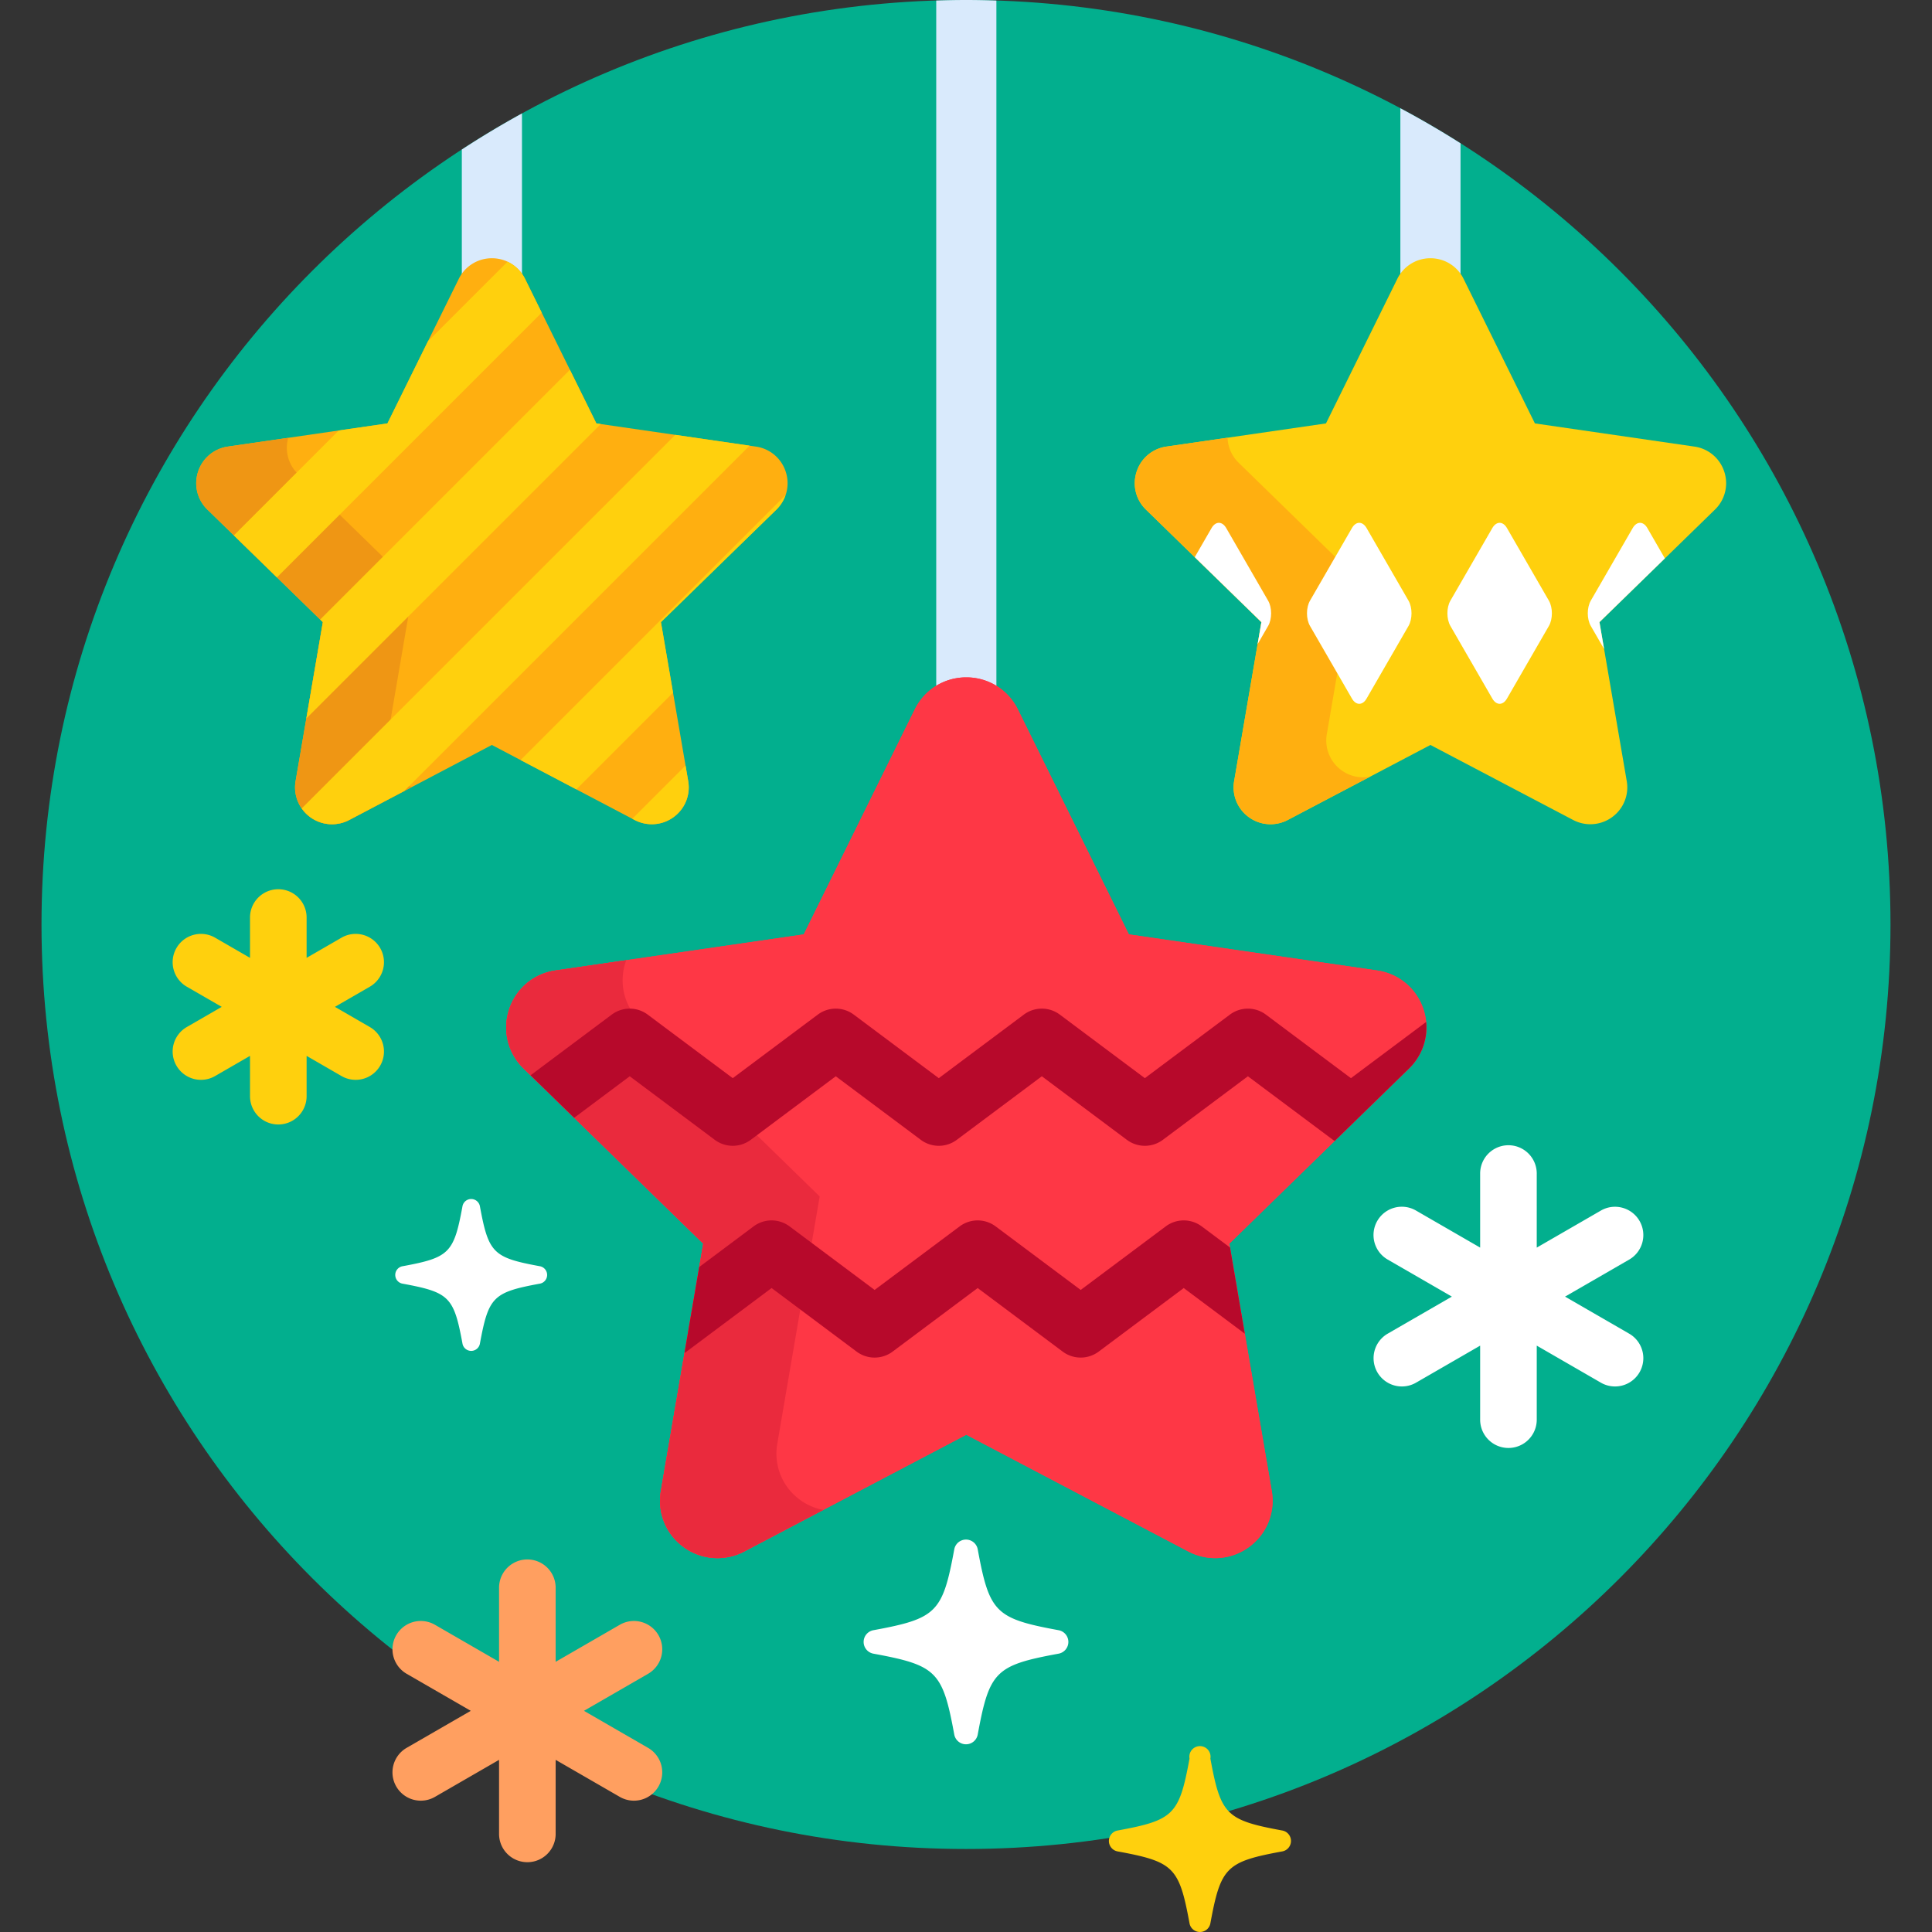 <svg viewBox="-11 0 512 512" xmlns="http://www.w3.org/2000/svg"><rect x="-11" y="0" width="512" height="512" fill="#333333" stroke="none"/><path d="M490 245c0 135.309-109.691 245-245 245S0 380.309 0 245 109.691 0 245 0s245 109.691 245 245zm0 0" fill="#02af8e"/><path d="M245.078 180.508c2.918 0 5.672.875 7.977 2.433V.145C250.379.059 247.695 0 245 0c-2.64 0-5.27.059-7.89.14v182.801a14.16 14.16 0 0 1 7.968-2.433zm0 0M360.11 28.688v45.84l.093-.188a8.725 8.725 0 0 1 7.875-4.903 8.744 8.744 0 0 1 7.89 4.903l.087.176v-36.54a245.807 245.807 0 0 0-15.946-9.288zm0 0M111.48 74.34a8.72 8.72 0 0 1 7.875-4.903 8.742 8.742 0 0 1 7.887 4.903l.086.18V30.066a244.68 244.68 0 0 0-15.941 9.563v34.898zm0 0" fill="#d9eafc"/><path d="M420.75 353.434l-16.996-9.817 16.996-9.812a7.503 7.503 0 0 0 2.746-10.246c-2.074-3.586-6.66-4.817-10.246-2.746l-16.996 9.816V311a7.5 7.5 0 1 0-15 0v19.625l-16.992-9.813a7.499 7.499 0 1 0-7.5 12.988l16.996 9.817-16.996 9.813a7.5 7.5 0 1 0 7.5 12.992l16.992-9.813v19.618a7.5 7.5 0 1 0 15 0v-19.622l16.996 9.817a7.498 7.498 0 0 0 7.5-12.988zm0 0" fill="#fff"/><path d="M87.004 272.172l-9.25-5.344 9.25-5.34a7.5 7.5 0 1 0-7.5-12.992l-9.25 5.344v-10.684a7.5 7.5 0 1 0-15 0v10.684l-9.25-5.344c-3.582-2.066-8.172-.844-10.242 2.746-2.075 3.586-.844 8.172 2.742 10.246l9.254 5.34-9.254 5.344a7.499 7.499 0 0 0-2.742 10.246 7.492 7.492 0 0 0 6.5 3.75c1.27 0 2.562-.324 3.742-1.004l9.25-5.344v10.68a7.5 7.5 0 1 0 15 0v-10.68l9.25 5.344a7.498 7.498 0 0 0 10.246-2.746 7.5 7.5 0 0 0-2.746-10.246zm0 0" fill="#ffd00d"/><path d="M160.75 463.203l-16.996-9.816 16.996-9.813a7.5 7.5 0 0 0 2.746-10.246 7.503 7.503 0 0 0-10.246-2.746l-16.996 9.816V420.77a7.5 7.5 0 1 0-15 0v19.625l-16.992-9.813a7.503 7.503 0 0 0-10.246 2.742 7.502 7.502 0 0 0 2.746 10.246l16.996 9.817-16.996 9.812c-3.586 2.074-4.817 6.66-2.746 10.246a7.498 7.498 0 0 0 10.246 2.746l16.992-9.812V486a7.5 7.5 0 0 0 7.5 7.5c4.144 0 7.5-3.355 7.5-7.5v-19.621l16.996 9.812a7.498 7.498 0 0 0 10.246-2.742 7.502 7.502 0 0 0-2.746-10.246zm0 0" fill="#ff9f60"/><path d="M311.02 412.918a15.36 15.36 0 0 1-7.086-1.75l-58.856-30.941-58.844 30.937a15.244 15.244 0 0 1-7.086 1.754 15.15 15.15 0 0 1-8.957-2.91c-4.73-3.438-7.05-9.145-6.058-14.903l11.23-65.527-47.605-46.41c-4.188-4.074-5.66-10.059-3.856-15.613 1.801-5.555 6.516-9.532 12.293-10.371l65.801-9.559L231.426 188c2.582-5.238 7.812-8.492 13.652-8.492 5.844 0 11.082 3.254 13.668 8.492l29.418 59.621 65.797 9.559c5.785.843 10.496 4.82 12.3 10.37 1.805 5.56.325 11.54-3.855 15.614l-47.61 46.41 11.235 65.535c.989 5.754-1.332 11.461-6.054 14.895a15.135 15.135 0 0 1-8.957 2.914zm0 0" fill="#fe3745"/><path d="M311.02 412.918a15.36 15.36 0 0 1-7.086-1.75l-58.856-30.941-58.844 30.937a15.244 15.244 0 0 1-7.086 1.754 15.15 15.15 0 0 1-8.957-2.91c-4.73-3.438-7.05-9.145-6.058-14.903l11.23-65.527-47.605-46.41c-4.188-4.074-5.66-10.059-3.856-15.613 1.801-5.555 6.516-9.532 12.293-10.371l65.801-9.559L231.426 188c2.582-5.238 7.812-8.492 13.652-8.492 5.844 0 11.082 3.254 13.668 8.492l29.418 59.621 65.797 9.559c5.785.843 10.496 4.82 12.3 10.37 1.805 5.56.325 11.54-3.855 15.614l-47.61 46.41 11.235 65.535c.989 5.754-1.332 11.461-6.054 14.895a15.135 15.135 0 0 1-8.957 2.914zm0 0" fill="#fe3745"/><path d="M201.047 397.504c-4.727-3.438-7.05-9.149-6.059-14.906l11.235-65.528-47.61-46.41c-4.187-4.074-5.66-10.058-3.855-15.613.062-.2.14-.395.215-.594l-18.778 2.73c-5.78.84-10.492 4.817-12.297 10.372-1.8 5.554-.328 11.539 3.856 15.613l47.61 46.41-11.231 65.527c-.992 5.758 1.328 11.465 6.058 14.903a15.147 15.147 0 0 0 8.954 2.91 15.26 15.26 0 0 0 7.09-1.754l20.96-11.02a15.194 15.194 0 0 1-6.148-2.64zm0 0" fill="#ea2a3d"/><path d="M410.453 218.43a9.842 9.842 0 0 1-4.55-1.125l-37.825-19.883-37.812 19.883a9.822 9.822 0 0 1-4.555 1.125 9.754 9.754 0 0 1-5.754-1.868 9.73 9.73 0 0 1-3.895-9.578l7.22-42.109-30.594-29.824c-2.692-2.617-3.637-6.461-2.477-10.031a9.734 9.734 0 0 1 7.898-6.668l42.286-6.141 18.91-38.313a9.726 9.726 0 0 1 8.773-5.46 9.739 9.739 0 0 1 8.785 5.46l18.903 38.313 42.28 6.14a9.74 9.74 0 0 1 7.907 6.665 9.733 9.733 0 0 1-2.476 10.035l-30.598 29.824 7.223 42.11a9.733 9.733 0 0 1-3.891 9.574 9.75 9.75 0 0 1-5.758 1.87zm0 0" fill="#ffd00d"/><path d="M344.516 204.133a9.73 9.73 0 0 1-3.895-9.578l2.774-16.16-7.223-12.504c-1.067-1.848-1.067-4.868 0-6.715l6.691-11.586-25.617-24.969a9.697 9.697 0 0 1-2.933-6.625l-16.204 2.356a9.729 9.729 0 0 0-7.898 6.668 9.715 9.715 0 0 0 2.476 10.03l30.594 29.821-7.219 42.11a9.727 9.727 0 0 0 3.895 9.578 9.73 9.73 0 0 0 5.754 1.87 9.822 9.822 0 0 0 4.555-1.124L352.14 205.8c-.618.12-1.243.199-1.871.199a9.771 9.771 0 0 1-5.754-1.867zm0 0M161.73 218.43a9.858 9.858 0 0 1-4.554-1.125l-37.82-19.883-37.813 19.883a9.822 9.822 0 0 1-4.555 1.125 9.754 9.754 0 0 1-5.754-1.868 9.73 9.73 0 0 1-3.894-9.578l7.219-42.109-30.594-29.824c-2.692-2.617-3.637-6.461-2.477-10.031a9.734 9.734 0 0 1 7.899-6.668l42.285-6.141 18.91-38.313a9.726 9.726 0 0 1 8.773-5.46 9.739 9.739 0 0 1 8.786 5.46l18.906 38.313 42.277 6.14a9.74 9.74 0 0 1 7.906 6.665 9.733 9.733 0 0 1-2.476 10.035l-30.598 29.824 7.223 42.11a9.733 9.733 0 0 1-3.89 9.574 9.75 9.75 0 0 1-5.759 1.87zm0 0" fill="#ffaf10"/><path d="M95.234 207.133a9.73 9.73 0 0 1-3.894-9.578l7.219-42.11-30.594-29.824c-2.582-2.512-3.535-6.148-2.586-9.59l-15.992 2.32a9.734 9.734 0 0 0-7.899 6.669 9.715 9.715 0 0 0 2.477 10.03l30.594 29.821-7.22 42.11a9.727 9.727 0 0 0 3.895 9.578 9.73 9.73 0 0 0 5.754 1.87 9.822 9.822 0 0 0 4.555-1.124l16.602-8.73a9.834 9.834 0 0 1-2.91-1.442zm0 0" fill="#ef9614"/><path d="M113.871 358a2.349 2.349 0 0 1-2.308-1.922c-2.286-12.422-3.473-13.61-15.895-15.898a2.345 2.345 0 0 1 0-4.613c12.422-2.29 13.61-3.477 15.894-15.899a2.349 2.349 0 0 1 4.618 0c2.289 12.422 3.476 13.61 15.898 15.898a2.346 2.346 0 0 1 0 4.613c-12.422 2.29-13.61 3.477-15.898 15.9A2.346 2.346 0 0 1 113.87 358zm0 0M245 462.254a3.162 3.162 0 0 1-3.11-2.59c-3.081-16.742-4.683-18.344-21.425-21.426a3.168 3.168 0 0 1-2.594-3.11 3.162 3.162 0 0 1 2.594-3.108c16.742-3.083 18.344-4.684 21.426-21.43a3.162 3.162 0 0 1 6.218 0c3.082 16.746 4.684 18.347 21.426 21.43a3.162 3.162 0 0 1 2.594 3.109 3.168 3.168 0 0 1-2.594 3.11c-16.742 3.081-18.344 4.683-21.426 21.425a3.159 3.159 0 0 1-3.109 2.59zm0 0" fill="#fff"/><g fill="#ffd00d"><path d="M307 512a2.817 2.817 0 0 1-2.766-2.305c-2.742-14.89-4.168-16.316-19.058-19.054a2.814 2.814 0 0 1 0-5.536c14.89-2.742 16.316-4.164 19.058-19.058a2.81 2.81 0 1 1 5.531 0c2.743 14.894 4.169 16.316 19.06 19.058a2.815 2.815 0 0 1 0 5.535c-14.891 2.739-16.317 4.165-19.06 19.055A2.81 2.81 0 0 1 307 512zm0 0M128.14 73.895a9.756 9.756 0 0 0-4.64-4.54l-21.082 21.082-10.746 21.774-12.899 1.871-27.8 27.8 11.418 11.134 70.168-70.168zm0 0M74.559 164.871l-4.375 25.524 78.02-78.016-1.161-.168-7.012-14.215-66.183 66.188zm0 0M68.969 214.234a9.89 9.89 0 0 0 2.261 2.325 9.75 9.75 0 0 0 5.758 1.87 9.822 9.822 0 0 0 4.555-1.124l14.562-7.66 91.54-91.536-19.688-2.863zm0 0M197.168 131.21l-70.207 70.208 14.777 7.77 25.625-25.622-3.207-18.691 30.598-29.824a9.824 9.824 0 0 0 2.414-3.84zm0 0M157.176 217.305a9.858 9.858 0 0 0 4.554 1.125 9.75 9.75 0 0 0 5.758-1.871 9.733 9.733 0 0 0 3.89-9.575l-.706-4.105-14.106 14.105zm0 0"/></g><path d="M366.941 270.832l-19.93 14.895-22.534-16.844a7.975 7.975 0 0 0-9.543 0l-22.536 16.84-22.53-16.84a7.975 7.975 0 0 0-9.544 0l-22.535 16.84-22.531-16.84a7.969 7.969 0 0 0-9.543.004l-22.528 16.836-22.527-16.836a7.975 7.975 0 0 0-9.547-.004l-21.511 16.082 11.558 11.265 14.727-11.007 22.527 16.84a7.98 7.98 0 0 0 9.547 0l22.527-16.84 22.532 16.84a7.963 7.963 0 0 0 9.542 0l22.536-16.84 22.53 16.84a7.975 7.975 0 0 0 9.548 0l22.531-16.84 22.535 16.84c.153.113.317.199.477.3l19.687-19.195c3.364-3.281 4.977-7.8 4.535-12.336zm0 0M297.926 325.008l-22.531 16.84-22.536-16.84a7.963 7.963 0 0 0-9.543 0l-22.535 16.84-22.531-16.84a7.969 7.969 0 0 0-9.547 0l-14.402 10.765-3.899 22.758c.184-.117.371-.215.547-.347l22.528-16.84 22.53 16.844a7.98 7.98 0 0 0 9.548 0l22.535-16.844 22.531 16.844a7.975 7.975 0 0 0 9.543 0l22.535-16.844 16.188 12.101-3.914-22.832-7.5-5.605a7.969 7.969 0 0 0-9.547 0zm0 0" fill="#b7092b"/><path d="M310.078 139.938l-4.457 7.718 17.66 17.215-1 5.836 2.781-4.816c1.067-1.848 1.067-4.868 0-6.715l-11.105-19.238c-1.066-1.848-2.812-1.848-3.879 0zm0 0M336.172 159.176c-1.067 1.847-1.067 4.867 0 6.715l11.11 19.242c1.066 1.844 2.812 1.844 3.874 0l11.11-19.242c1.066-1.848 1.066-4.868 0-6.715l-11.11-19.238c-1.066-1.848-2.808-1.848-3.875 0zm0 0M373.375 159.176c-1.066 1.847-1.066 4.867 0 6.715l11.11 19.242c1.066 1.844 2.808 1.844 3.874 0l11.11-19.242c1.062-1.848 1.062-4.868 0-6.715l-11.11-19.238c-1.066-1.848-2.808-1.848-3.875 0zm0 0M414.102 171.992l-1.223-7.12 17.328-16.888-4.644-8.047c-1.067-1.847-2.81-1.847-3.875 0l-11.11 19.239c-1.066 1.847-1.066 4.867 0 6.71zm0 0" fill="#fff"/></svg>